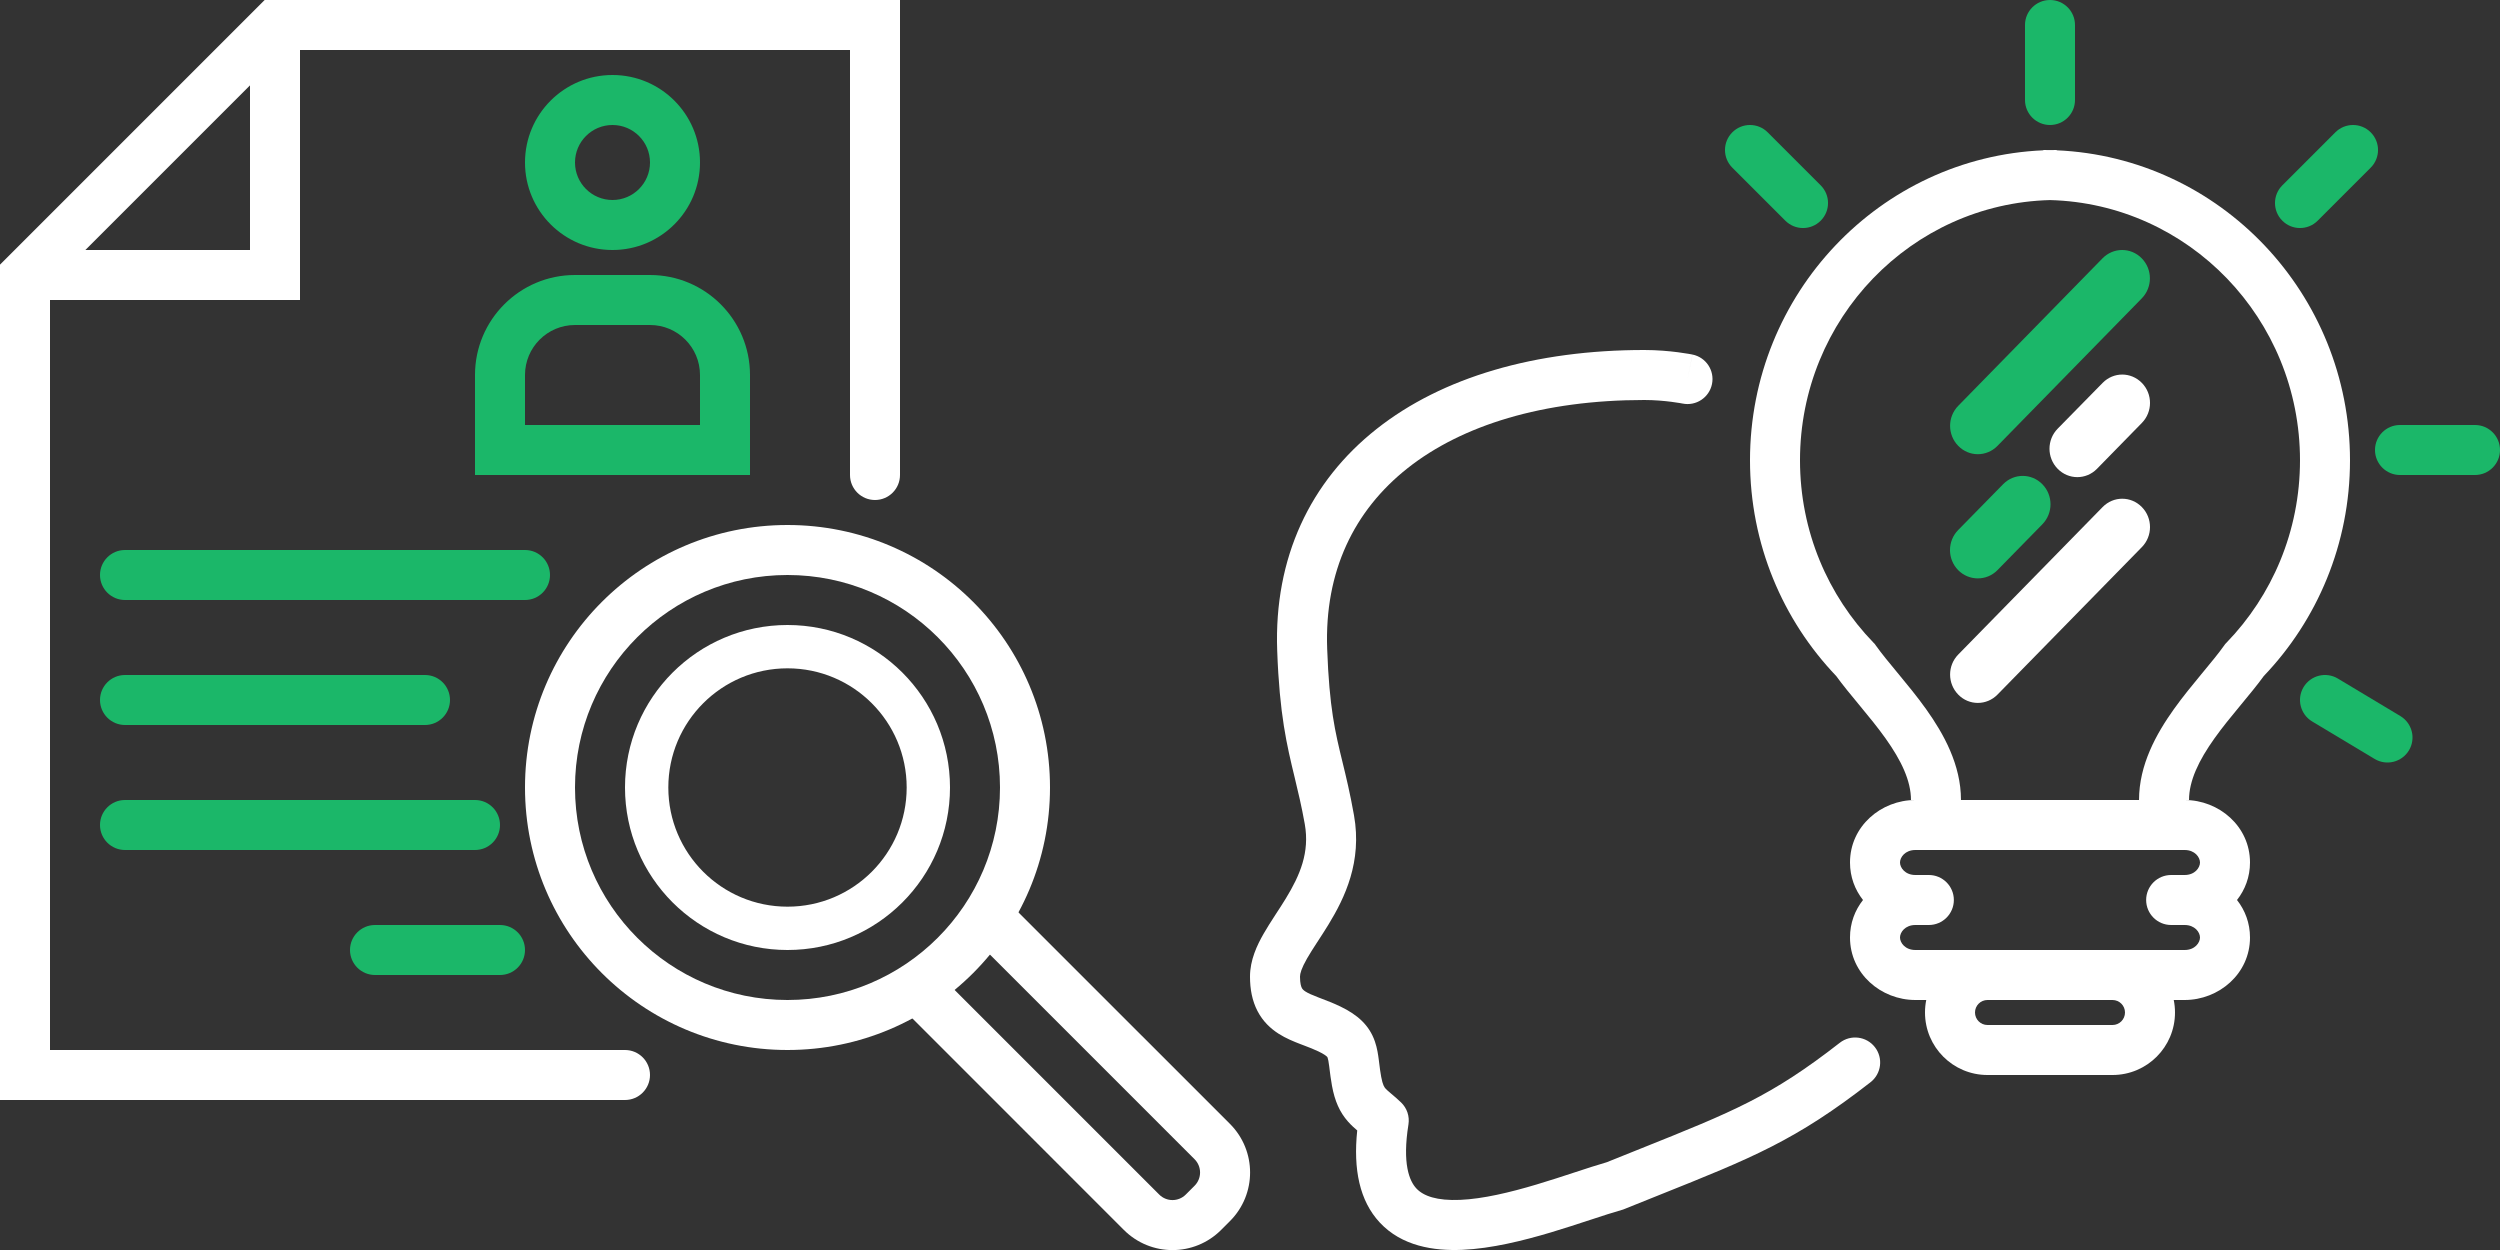 <svg width="100" height="50" viewBox="0 0 100 50" fill="none" xmlns="http://www.w3.org/2000/svg">
<rect x="0" y="0" width="100" height="50" fill="#333333" stroke="none"/>
<g clip-path="url(#clip0_223_197)">
<g clip-path="url(#clip1_223_197)">
<path fill-rule="evenodd" clip-rule="evenodd" d="M56.304 18.727C54.161 20.421 52.976 22.86 53.087 25.95C53.172 28.318 53.406 29.278 53.697 30.471C53.841 31.061 53.999 31.709 54.16 32.612C54.49 34.469 53.793 35.91 53.141 36.979C53 37.21 52.855 37.432 52.724 37.634C52.705 37.663 52.686 37.693 52.667 37.721C52.517 37.952 52.39 38.152 52.282 38.339C52.056 38.734 52 38.945 52 39.065C52 39.344 52.048 39.469 52.074 39.519C52.096 39.561 52.129 39.604 52.22 39.662C52.329 39.732 52.481 39.799 52.736 39.897C52.772 39.911 52.81 39.926 52.85 39.941C53.066 40.023 53.34 40.127 53.609 40.257C54.298 40.588 54.769 41.002 54.996 41.659C55.089 41.926 55.126 42.197 55.153 42.404C55.159 42.45 55.164 42.496 55.17 42.54C55.191 42.714 55.212 42.878 55.247 43.07C55.31 43.416 55.383 43.498 55.418 43.538L55.419 43.54C55.457 43.583 55.509 43.63 55.623 43.726C55.635 43.737 55.648 43.748 55.662 43.76C55.764 43.845 55.9 43.96 56.044 44.099C56.28 44.326 56.39 44.654 56.338 44.978C56.086 46.556 56.377 47.239 56.653 47.536C56.937 47.842 57.475 48.035 58.409 47.995C59.319 47.955 60.388 47.7 61.461 47.38C61.991 47.222 62.505 47.053 62.99 46.894L63 46.891C63.453 46.742 63.891 46.598 64.271 46.489C64.754 46.294 65.204 46.114 65.625 45.945C69.329 44.462 70.839 43.858 73.592 41.711C74.027 41.372 74.656 41.45 74.995 41.885C75.335 42.321 75.257 42.949 74.821 43.289C71.838 45.614 70.084 46.316 66.378 47.798C65.938 47.974 65.471 48.161 64.971 48.363L64.921 48.383L64.869 48.398C64.522 48.496 64.104 48.633 63.614 48.794L63.603 48.797C63.125 48.955 62.589 49.13 62.033 49.297C60.924 49.627 59.663 49.942 58.497 49.993C57.354 50.043 56.07 49.849 55.186 48.896C54.386 48.033 54.125 46.78 54.289 45.218C54.181 45.126 54.047 45.007 53.919 44.862C53.59 44.489 53.392 44.047 53.279 43.43C53.233 43.175 53.204 42.943 53.182 42.765C53.178 42.727 53.173 42.691 53.169 42.657C53.142 42.45 53.124 42.365 53.106 42.313C53.098 42.288 53.094 42.282 53.076 42.264C53.044 42.233 52.957 42.162 52.742 42.059C52.556 41.97 52.375 41.9 52.159 41.818C52.114 41.801 52.066 41.783 52.017 41.764C51.763 41.666 51.438 41.537 51.14 41.346C50.823 41.142 50.516 40.858 50.3 40.442C50.088 40.034 50 39.571 50 39.065C50 38.4 50.282 37.807 50.547 37.345C50.685 37.104 50.841 36.862 50.99 36.632C51.009 36.602 51.029 36.572 51.048 36.542C51.181 36.339 51.309 36.142 51.434 35.937C52.002 35.006 52.392 34.093 52.191 32.962C52.063 32.246 51.923 31.664 51.786 31.096C51.475 29.809 51.18 28.59 51.088 26.022C50.955 22.312 52.408 19.257 55.065 17.158C57.691 15.083 61.415 14 65.772 14C66.292 14 66.769 14.045 67.112 14.089C67.285 14.111 67.428 14.134 67.529 14.151C67.579 14.159 67.62 14.167 67.648 14.172L67.683 14.179L67.693 14.181L67.697 14.182L67.698 14.182C67.698 14.182 67.699 14.182 67.5 15.162L67.699 14.182C68.24 14.292 68.59 14.82 68.48 15.361C68.37 15.902 67.843 16.252 67.302 16.142C67.302 16.142 67.302 16.142 67.302 16.142L67.301 16.142C67.301 16.142 67.301 16.142 67.301 16.142L67.299 16.142L67.279 16.138C67.261 16.134 67.232 16.129 67.193 16.122C67.116 16.109 67.001 16.091 66.858 16.073C66.57 16.036 66.183 16 65.772 16C61.719 16 58.478 17.01 56.304 18.727Z" fill="white"/>
<path fill-rule="evenodd" clip-rule="evenodd" d="M82 8.003C76.464 8.148 72 12.741 72 18.413C72 21.255 73.121 23.827 74.938 25.705L74.99 25.759L75.034 25.82C75.265 26.145 75.557 26.497 75.897 26.908L75.946 26.967C76.296 27.391 76.687 27.865 77.046 28.368C77.749 29.355 78.439 30.592 78.439 32H76.439C76.439 31.234 76.055 30.424 75.418 29.53C75.106 29.093 74.758 28.669 74.405 28.242C74.383 28.215 74.361 28.189 74.339 28.162C74.033 27.792 73.716 27.41 73.449 27.042C71.314 24.808 70 21.764 70 18.413C70 11.751 75.194 6.296 81.732 6.012V6C81.821 6 81.911 6.001 82 6.003C82.089 6.001 82.179 6 82.268 6V6.012C88.806 6.296 94 11.751 94 18.413C94 21.764 92.686 24.808 90.551 27.042C90.284 27.41 89.967 27.792 89.661 28.162C89.639 28.189 89.617 28.215 89.595 28.242C89.242 28.669 88.894 29.093 88.582 29.53C87.945 30.424 87.561 31.234 87.561 32H85.561C85.561 30.592 86.251 29.355 86.954 28.368C87.313 27.865 87.704 27.391 88.054 26.967L88.103 26.908C88.443 26.497 88.735 26.145 88.966 25.82L89.01 25.759L89.062 25.705C90.879 23.827 92 21.255 92 18.413C92 12.741 87.536 8.148 82 8.003Z" fill="white"/>
<path fill-rule="evenodd" clip-rule="evenodd" d="M74 34.5C74 33.051 75.242 32 76.615 32H87.385C88.758 32 90 33.051 90 34.5C90 35.077 89.803 35.59 89.48 36C89.803 36.41 90 36.923 90 37.5C90 38.949 88.758 40 87.385 40H76.615C75.242 40 74 38.949 74 37.5C74 36.923 74.197 36.41 74.52 36C74.197 35.59 74 35.077 74 34.5ZM76.615 37H77.154C77.706 37 78.154 36.552 78.154 36C78.154 35.448 77.706 35 77.154 35H76.615C76.204 35 76 34.708 76 34.5C76 34.292 76.204 34 76.615 34H87.385C87.796 34 88 34.292 88 34.5C88 34.708 87.796 35 87.385 35H86.846C86.294 35 85.846 35.448 85.846 36C85.846 36.552 86.294 37 86.846 37H87.385C87.796 37 88 37.292 88 37.5C88 37.708 87.796 38 87.385 38H76.615C76.204 38 76 37.708 76 37.5C76 37.292 76.204 37 76.615 37Z" fill="white"/>
<path fill-rule="evenodd" clip-rule="evenodd" d="M77 40.5C77 39.119 78.119 38 79.5 38H84.5C85.881 38 87 39.119 87 40.5C87 41.881 85.881 43 84.5 43H79.5C78.119 43 77 41.881 77 40.5ZM79.5 40C79.224 40 79 40.224 79 40.5C79 40.776 79.224 41 79.5 41H84.5C84.776 41 85 40.776 85 40.5C85 40.224 84.776 40 84.5 40H79.5Z" fill="white"/>
<path fill-rule="evenodd" clip-rule="evenodd" d="M95 18C95 17.448 95.448 17 96 17L99 17C99.552 17 100 17.448 100 18C100 18.552 99.552 19 99 19L96 19C95.448 19 95 18.552 95 18Z" fill="#1BB769"/>
<path fill-rule="evenodd" clip-rule="evenodd" d="M82 -1.95106e-06C82.552 -1.92692e-06 83 0.448 83 1L83 4C83 4.552 82.552 5 82 5C81.448 5 81 4.552 81 4L81 1C81 0.448 81.448 -1.9752e-06 82 -1.95106e-06Z" fill="#1BB769"/>
<path fill-rule="evenodd" clip-rule="evenodd" d="M72.828 8.828C72.438 9.219 71.805 9.219 71.414 8.828L69.293 6.707C68.902 6.317 68.902 5.683 69.293 5.293C69.683 4.902 70.317 4.902 70.707 5.293L72.828 7.414C73.219 7.805 73.219 8.438 72.828 8.828Z" fill="#1BB769"/>
<path fill-rule="evenodd" clip-rule="evenodd" d="M94.828 5.293C95.219 5.683 95.219 6.317 94.828 6.707L92.707 8.828C92.317 9.219 91.683 9.219 91.293 8.828C90.902 8.438 90.902 7.805 91.293 7.414L93.414 5.293C93.805 4.902 94.438 4.902 94.828 5.293Z" fill="#1BB769"/>
<path fill-rule="evenodd" clip-rule="evenodd" d="M92.142 27.485C92.427 27.012 93.041 26.858 93.514 27.142L96.014 28.642C96.488 28.927 96.642 29.541 96.358 30.015C96.073 30.488 95.459 30.642 94.986 30.358L92.486 28.858C92.012 28.573 91.858 27.959 92.142 27.485Z" fill="#1BB769"/>
<path d="M78.33 27.784C77.895 27.339 77.895 26.625 78.33 26.181L84.105 20.282C84.54 19.838 85.239 19.838 85.674 20.282C86.109 20.726 86.109 21.441 85.674 21.885L79.899 27.784C79.464 28.228 78.761 28.228 78.33 27.784Z" fill="white"/>
<path d="M78.33 17.835C77.895 17.391 77.895 16.676 78.33 16.232L84.101 10.333C84.536 9.889 85.235 9.889 85.67 10.333C86.105 10.777 86.105 11.492 85.67 11.936L79.899 17.835C79.464 18.279 78.761 18.279 78.33 17.835Z" fill="#1BB769"/>
<path d="M82.306 18.751C81.871 18.307 81.871 17.593 82.306 17.148L84.105 15.316C84.54 14.871 85.239 14.871 85.674 15.316C86.109 15.76 86.109 16.474 85.674 16.918L83.876 18.756C83.441 19.196 82.741 19.196 82.306 18.751Z" fill="white"/>
<path d="M78.326 22.805C77.891 22.361 77.891 21.646 78.326 21.202L80.124 19.369C80.559 18.925 81.259 18.925 81.694 19.369C82.129 19.813 82.129 20.528 81.694 20.972L79.895 22.809C79.464 23.245 78.761 23.245 78.326 22.805Z" fill="#1BB769"/>
</g>
<path fill-rule="evenodd" clip-rule="evenodd" d="M10.586 0H36V19C36 19.552 35.552 20 35 20C34.448 20 34 19.552 34 19V2H11.414L2 11.414V42H25C25.552 42 26 42.448 26 43C26 43.552 25.552 44 25 44H0V10.586L10.586 0Z" fill="white"/>
<path fill-rule="evenodd" clip-rule="evenodd" d="M10 10V1H12V12H1V10H10Z" fill="white"/>
<path fill-rule="evenodd" clip-rule="evenodd" d="M24.5 5C23.672 5 23 5.672 23 6.5C23 7.328 23.672 8 24.5 8C25.328 8 26 7.328 26 6.5C26 5.672 25.328 5 24.5 5ZM21 6.5C21 4.567 22.567 3 24.5 3C26.433 3 28 4.567 28 6.5C28 8.433 26.433 10 24.5 10C22.567 10 21 8.433 21 6.5Z" fill="#1BB769"/>
<path fill-rule="evenodd" clip-rule="evenodd" d="M19 15C19 12.791 20.791 11 23 11H26C28.209 11 30 12.791 30 15V19H19V15ZM23 13C21.895 13 21 13.895 21 15V17H28V15C28 13.895 27.105 13 26 13H23Z" fill="#1BB769"/>
<path fill-rule="evenodd" clip-rule="evenodd" d="M4 23C4 22.448 4.448 22 5 22H21C21.552 22 22 22.448 22 23C22 23.552 21.552 24 21 24H5C4.448 24 4 23.552 4 23Z" fill="#1BB769"/>
<path fill-rule="evenodd" clip-rule="evenodd" d="M4 28C4 27.448 4.448 27 5 27H17C17.552 27 18 27.448 18 28C18 28.552 17.552 29 17 29H5C4.448 29 4 28.552 4 28Z" fill="#1BB769"/>
<path fill-rule="evenodd" clip-rule="evenodd" d="M14 38C14 37.448 14.448 37 15 37L20 37C20.552 37 21 37.448 21 38C21 38.552 20.552 39 20 39L15 39C14.448 39 14 38.552 14 38Z" fill="#1BB769"/>
<path fill-rule="evenodd" clip-rule="evenodd" d="M4 33C4 32.448 4.448 32 5 32H19C19.552 32 20 32.448 20 33C20 33.552 19.552 34 19 34H5C4.448 34 4 33.552 4 33Z" fill="#1BB769"/>
<path fill-rule="evenodd" clip-rule="evenodd" d="M47.783 46.369L39.121 37.707L40.535 36.293L49.198 44.955C50.272 46.029 50.272 47.77 49.198 48.844L48.844 49.198C47.77 50.272 46.029 50.272 44.955 49.198L36.293 40.535L37.707 39.121L46.369 47.783C46.662 48.076 47.137 48.076 47.43 47.783L47.783 47.43C48.076 47.137 48.076 46.662 47.783 46.369Z" fill="white"/>
<path fill-rule="evenodd" clip-rule="evenodd" d="M31.5 23C26.806 23 23 26.806 23 31.5C23 36.194 26.806 40 31.5 40C36.194 40 40 36.194 40 31.5C40 26.806 36.194 23 31.5 23ZM21 31.5C21 25.701 25.701 21 31.5 21C37.299 21 42 25.701 42 31.5C42 37.299 37.299 42 31.5 42C25.701 42 21 37.299 21 31.5Z" fill="white"/>
<path fill-rule="evenodd" clip-rule="evenodd" d="M31.5 26.733C28.867 26.733 26.733 28.867 26.733 31.5C26.733 34.133 28.867 36.267 31.5 36.267C34.133 36.267 36.267 34.133 36.267 31.5C36.267 28.867 34.133 26.733 31.5 26.733ZM25 31.5C25 27.91 27.91 25 31.5 25C35.09 25 38 27.91 38 31.5C38 35.09 35.09 38 31.5 38C27.91 38 25 35.09 25 31.5Z" fill="white"/>
</g>
<defs>
<clipPath id="clip0_223_197">
<rect width="100" height="50" fill="white"/>
</clipPath>
<clipPath id="clip1_223_197">
<rect width="50" height="50" fill="white" transform="translate(50)"/>
</clipPath>
</defs>
</svg>
